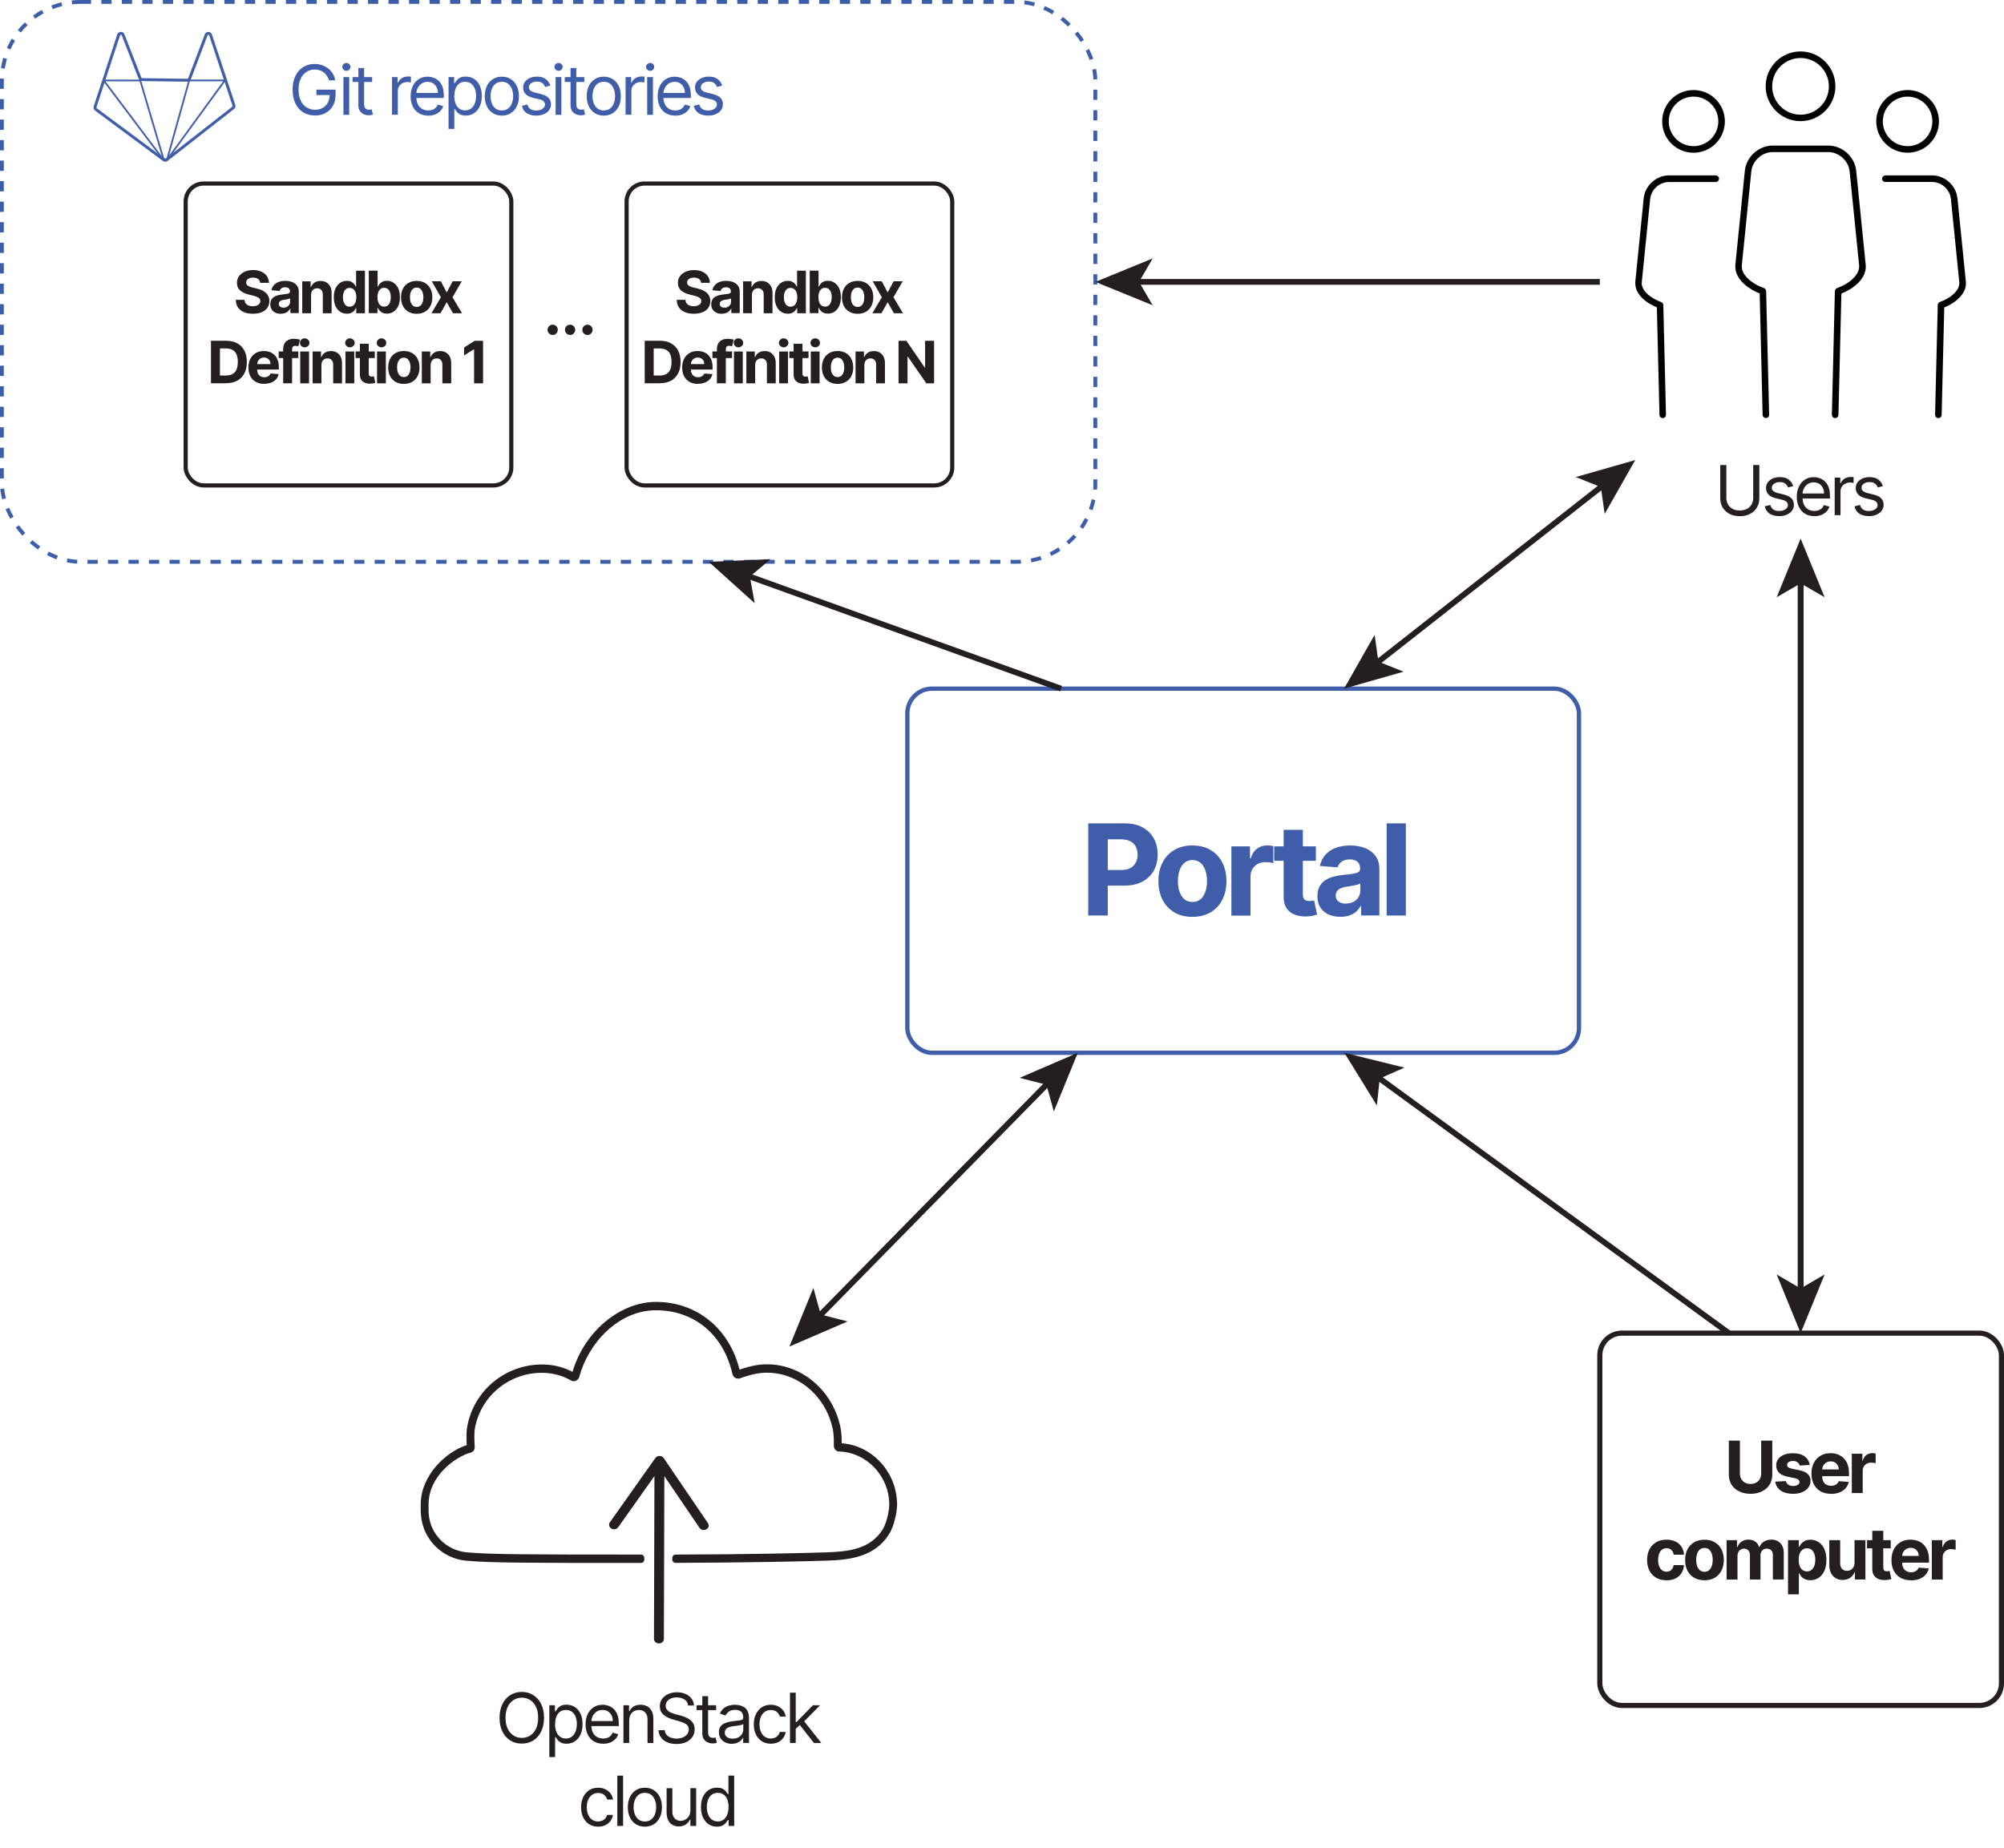 <?xml version="1.0" encoding="UTF-8"?><svg id="a" xmlns="http://www.w3.org/2000/svg" viewBox="0 0 347.77 320.78"><defs><style>.b,.c,.d,.e,.f,.g,.h,.i{fill:none;stroke-miterlimit:10;}.b,.g,.h,.i{stroke:#231f20;}.c{stroke-width:.5px;}.c,.d,.e{stroke:#405daa;}.j{fill:#405daa;}.d{stroke-width:.75px;}.e{stroke-width:.3px;}.f{stroke:#3c5daa;stroke-dasharray:0 0 1.78 1.78;stroke-width:.67px;}.k{fill:#010101;fill-rule:evenodd;}.g{stroke-width:.72px;}.h{stroke-width:.89px;}.i{stroke-width:1.02px;}.l{fill:#231f20;}</style></defs><path class="k" d="m298.32,31.02c0-.31-.25-.57-.57-.57h-8.29c-2.12.08-3.99,1.81-4.21,3.93l-1.46,14.5v.13c-.11,1.8,1.48,3.39,3.64,4.3l.1.04.45,18.67v.07c.05.28.29.5.58.49.31,0,.56-.27.55-.58l-.46-19.05v-.07c-.04-.21-.18-.38-.38-.45-2.02-.73-3.5-2.12-3.36-3.43l1.46-14.5.02-.12c.22-1.53,1.64-2.78,3.2-2.78h8.22c.28-.04.5-.28.5-.57Zm-.13-9.95c0-2.38-1.93-4.3-4.3-4.3s-4.3,1.93-4.3,4.3,1.93,4.3,4.3,4.3,4.3-1.93,4.3-4.3Zm-9.74,0c0-3,2.43-5.44,5.44-5.44s5.44,2.43,5.44,5.44-2.43,5.44-5.44,5.44-5.44-2.43-5.44-5.44Zm51.21,13.17c-.28-2.11-2.19-3.79-4.33-3.79h-8.22c-.28.04-.5.28-.5.57,0,.31.25.57.57.57h8.28c1.55.07,2.93,1.36,3.09,2.91l1.46,14.5v.1c.05,1.28-1.4,2.62-3.36,3.32-.22.08-.37.29-.38.52l-.46,19.05v.07c.03.28.26.51.55.52h.07c.28-.03.51-.26.52-.55l.45-18.67.11-.04c2.21-.93,3.82-2.57,3.64-4.43l-1.46-14.5-.02-.14Zm-4.32-13.17c0-2.38-1.93-4.3-4.3-4.3s-4.3,1.93-4.3,4.3,1.93,4.3,4.3,4.3,4.3-1.93,4.3-4.3Zm-9.74,0c0-3,2.43-5.44,5.44-5.44s5.44,2.43,5.44,5.44-2.43,5.44-5.44,5.44-5.44-2.43-5.44-5.44Zm-3.5,8.42c-.31-2.34-2.44-4.22-4.81-4.22h-9.81c-2.36.08-4.44,2-4.68,4.36l-1.65,16.33v.13c-.13,2,1.66,3.78,4.09,4.79l.13.05.51,21.08v.07c.05.28.29.5.58.49.31,0,.56-.27.55-.58l-.52-21.46v-.07c-.04-.21-.18-.38-.38-.45-2.3-.83-3.99-2.42-3.84-3.94l1.65-16.33.02-.13c.25-1.77,1.88-3.21,3.68-3.21h9.8c1.78.07,3.38,1.56,3.56,3.34l1.65,16.33v.11c.07,1.48-1.59,3.02-3.83,3.83-.22.08-.37.29-.38.52l-.52,21.46v.07c.03.28.26.51.55.52h.07c.28-.03.51-.26.52-.55l.51-21.08.13-.05c2.48-1.03,4.29-2.87,4.09-4.93l-1.65-16.33-.02-.14Zm-9.64-19.42c2.71,0,4.92,2.2,4.92,4.92s-2.2,4.92-4.92,4.92-4.92-2.2-4.92-4.92,2.2-4.92,4.92-4.92Zm0-1.14c-3.34,0-6.05,2.71-6.05,6.05s2.71,6.05,6.05,6.05,6.05-2.71,6.05-6.05-2.71-6.05-6.05-6.05Z"/><g><path class="l" d="m116.67,270.7v-.25c0-.33.25-.6.57-.6,12.85-.03,22.25-.26,26.23-.39,3.74-.12,7.57-.53,9.71-3.98.65-1.05,1.14-3.14,1.14-4.3,0-4.94-3.9-9.08-8.69-9.22-.26,0-.49-.12-.67-.31-.17-.19-.26-.45-.26-.71.02-.53.03-1.87-.19-2.91-1.28-6.04-6.58-10.22-12.33-9.71-1.47.13-3.1.69-3.74.93-.27.1-.57.08-.83-.07-.26-.15-.44-.4-.51-.7-1.55-6.81-6.63-11.04-13.25-11.04s-11.79,5.84-13.3,11.49c-.06.22-.17.43-.34.57-.35.29-.8.33-1.16.11-.58-.35-2.16-1.16-4.31-1.29-6-.36-11.3,3.8-12.34,9.68-.12.69-.09,2.09-.02,3.17.03.45-.25.86-.67.97-2.56.66-7.34,3.99-7.34,9.04v.29c-.01,1.22-.02,2.89,1.18,4.72,1.23,1.87,3.22,3.06,5.47,3.27,4.1.38,10.94.38,29.52.39h.7c.31,0,.57.27.57.6v.25c0,.33-.25.6-.57.6h-.7c-18.62,0-25.48,0-29.64-.39-2.65-.25-5.01-1.66-6.47-3.89-1.45-2.2-1.43-4.3-1.42-5.55v-.28c0-5.21,4.52-9.24,7.99-10.34-.05-.86-.09-2.27.06-3.11,1.16-6.6,7.08-11.26,13.77-10.86,2.03.12,3.6.77,4.52,1.26,2.03-6.95,8.2-12.15,14.5-12.15,7.06,0,12.71,4.6,14.49,11.76.91-.32,2.35-.76,3.72-.88,6.42-.57,12.35,4.09,13.78,10.83.2.95.24,2.06.23,2.83,5.33.38,9.61,5.07,9.61,10.65,0,1.39-.55,3.77-1.37,5.09-2.5,4.03-6.89,4.5-10.81,4.63-3.99.13-13.4.35-26.27.39-.31,0-.57-.27-.57-.6Z"/><path class="l" d="m122.99,264.81c0,.26-.15.51-.41.66-.4.23-.93.12-1.18-.25l-6.11-8.99-.08,28.26c0,.44-.39.79-.87.79h0c-.47,0-.85-.36-.85-.79l.08-28.27-6.29,8.88c-.26.37-.79.47-1.19.23-.4-.24-.51-.73-.25-1.09l7.89-11.15c.16-.23.44-.36.73-.36s.56.14.72.37l7.67,11.28c.09.13.13.28.13.43Z"/></g><g><path class="c" d="m20.59,6.06l-4.09,12.48c-.05.17,0,.35.14.45l11.79,8.75c.15.11.35.11.49,0l11.53-9.01c.13-.11.19-.28.14-.45l-4.05-12.21c-.12-.36-.63-.37-.76-.02l-2.89,7.62c-.06.16-.21.26-.38.26l-7.85-.11c-.16,0-.31-.1-.37-.26l-2.93-7.52c-.14-.35-.64-.34-.76.02Z"/><path class="e" d="m39.01,13.97l-9.88,13.58c-.23.3-.68.3-.91,0l-9.98-13.27c-.1-.13,0-.31.15-.31h5.95l3.97,13.42c.12.38.65.38.77,0l3.75-13.43h5.92c.06,0,.31-.05.27,0Z"/></g><rect class="d" x="157.46" y="119.54" width="116.55" height="63.21" rx="4.29" ry="4.29"/><g><path class="j" d="m188.85,158.92v-16h6.31c1.21,0,2.25.23,3.1.69.85.46,1.51,1.1,1.96,1.91.45.82.68,1.75.68,2.82s-.23,2-.69,2.81c-.46.81-1.12,1.44-1.99,1.9s-1.92.68-3.14.68h-4.02v-2.71h3.48c.65,0,1.19-.11,1.61-.34.42-.23.74-.54.95-.95.21-.4.32-.87.32-1.39s-.11-1-.32-1.39-.53-.71-.96-.93c-.43-.22-.97-.33-1.62-.33h-2.28v13.23h-3.38Z"/><path class="j" d="m206.93,159.15c-1.21,0-2.26-.26-3.14-.78-.88-.52-1.56-1.24-2.04-2.17-.48-.93-.72-2.01-.72-3.24s.24-2.32.72-3.25c.48-.93,1.16-1.65,2.04-2.17.88-.52,1.93-.78,3.14-.78s2.26.26,3.14.78c.88.52,1.56,1.24,2.04,2.17.48.93.72,2.01.72,3.25s-.24,2.31-.72,3.24c-.48.93-1.16,1.65-2.04,2.17-.88.52-1.93.78-3.14.78Zm.02-2.58c.55,0,1.01-.16,1.38-.47.37-.31.65-.75.84-1.29.19-.55.29-1.17.29-1.87s-.1-1.32-.29-1.87c-.19-.55-.47-.98-.84-1.3-.37-.32-.83-.48-1.38-.48s-1.02.16-1.4.48c-.38.32-.66.75-.85,1.3-.19.55-.29,1.17-.29,1.87s.09,1.32.29,1.87c.19.55.47.98.85,1.29.38.32.84.47,1.4.47Z"/><path class="j" d="m213.69,158.92v-12h3.23v2.09h.12c.22-.74.59-1.31,1.1-1.69s1.11-.57,1.78-.57c.17,0,.35.01.54.03.19.02.36.05.51.09v2.95c-.16-.05-.37-.09-.65-.12-.28-.04-.53-.05-.76-.05-.49,0-.93.11-1.31.32s-.68.5-.91.88-.33.81-.33,1.3v6.79h-3.33Z"/><path class="j" d="m228.35,146.92v2.5h-7.23v-2.5h7.23Zm-5.59-2.88h3.33v11.19c0,.31.05.55.14.71.09.17.23.29.39.36.17.07.37.1.59.1.16,0,.31-.01.47-.04.16-.03.28-.05.36-.07l.52,2.48c-.17.05-.4.11-.7.18s-.67.11-1.1.13c-.8.03-1.5-.08-2.11-.32-.6-.24-1.07-.62-1.4-1.14s-.5-1.17-.49-1.95v-11.62Z"/><path class="j" d="m232.61,159.14c-.77,0-1.45-.13-2.05-.4-.6-.27-1.07-.67-1.42-1.2-.35-.53-.52-1.19-.52-1.98,0-.67.12-1.23.37-1.68s.58-.82,1-1.09c.42-.28.9-.48,1.44-.62s1.11-.24,1.7-.3c.7-.07,1.26-.14,1.69-.21s.74-.16.93-.29c.19-.13.29-.32.29-.58v-.05c0-.49-.16-.88-.46-1.15-.31-.27-.75-.41-1.32-.41-.6,0-1.08.13-1.43.39-.35.26-.59.59-.7.99l-3.08-.25c.16-.73.46-1.36.92-1.89.46-.53,1.05-.95,1.78-1.23s1.57-.43,2.53-.43c.67,0,1.31.08,1.92.23s1.16.4,1.63.73.85.75,1.13,1.26c.28.51.41,1.13.41,1.84v8.09h-3.16v-1.66h-.09c-.19.38-.45.71-.77.99-.32.28-.71.51-1.16.66-.45.16-.98.24-1.57.24Zm.95-2.3c.49,0,.92-.1,1.3-.29s.67-.46.88-.79c.21-.33.32-.71.32-1.13v-1.27c-.1.07-.25.13-.43.18s-.38.1-.61.15c-.22.04-.45.08-.67.12-.22.03-.43.06-.61.09-.39.06-.73.15-1.02.27s-.52.29-.68.5-.24.47-.24.79c0,.45.17.8.5,1.04.33.24.75.36,1.26.36Z"/><path class="j" d="m243.97,142.92v16h-3.33v-16h3.33Z"/></g><g><path class="l" d="m94.41,298.18c0,.92-.17,1.72-.5,2.39-.33.67-.79,1.19-1.37,1.55-.58.36-1.24.54-1.99.54s-1.41-.18-1.99-.54c-.58-.36-1.04-.88-1.37-1.55-.33-.67-.5-1.47-.5-2.39s.17-1.72.5-2.39c.33-.67.79-1.19,1.37-1.55.58-.36,1.24-.55,1.99-.55s1.41.18,1.99.55c.58.36,1.04.88,1.37,1.55s.5,1.47.5,2.39Zm-1.02,0c0-.76-.12-1.39-.38-1.91-.25-.52-.59-.91-1.02-1.18-.43-.27-.91-.4-1.43-.4s-1.01.13-1.43.4c-.43.27-.77.66-1.02,1.18-.25.52-.38,1.16-.38,1.91s.13,1.39.38,1.91c.25.52.59.91,1.02,1.18.43.27.91.4,1.43.4s1.01-.13,1.43-.4c.43-.27.77-.66,1.02-1.18.25-.52.38-1.16.38-1.91Z"/><path class="l" d="m95.33,305v-9h.97v1.04h.12c.07-.11.18-.26.31-.44s.32-.34.57-.48c.25-.14.59-.21,1.01-.21.55,0,1.04.14,1.46.41.42.28.75.67.98,1.17.24.51.35,1.1.35,1.79s-.12,1.29-.35,1.8c-.24.51-.56.9-.98,1.18-.42.28-.9.42-1.44.42-.42,0-.76-.07-1.01-.21s-.45-.3-.58-.48c-.14-.18-.24-.33-.32-.45h-.09v3.46h-1Zm.99-5.73c0,.49.07.93.22,1.31.15.38.36.67.64.88.28.21.62.32,1.02.32s.77-.11,1.05-.33c.28-.22.5-.52.64-.9.14-.38.22-.8.22-1.27s-.07-.88-.21-1.25c-.14-.37-.35-.66-.63-.88-.28-.22-.64-.33-1.06-.33s-.75.1-1.03.31-.49.49-.63.86c-.14.37-.21.8-.21,1.29Z"/><path class="l" d="m104.67,302.68c-.63,0-1.17-.14-1.63-.42-.46-.28-.81-.67-1.05-1.18-.25-.5-.37-1.09-.37-1.76s.12-1.26.37-1.77c.25-.51.59-.91,1.03-1.2.44-.29.96-.43,1.55-.43.34,0,.68.06,1.01.17.33.11.63.3.91.55.27.25.49.59.65,1.01.16.42.24.93.24,1.54v.43h-5.05v-.87h4.02c0-.37-.07-.7-.22-.99-.15-.29-.35-.52-.62-.69-.27-.17-.58-.25-.95-.25-.4,0-.75.1-1.04.3-.29.2-.51.45-.67.77s-.23.65-.23,1.01v.58c0,.49.09.91.26,1.25.17.34.41.6.72.78.31.18.66.27,1.07.27.26,0,.5-.04.72-.11s.4-.19.56-.34c.16-.15.28-.34.36-.57l.97.27c-.1.33-.27.62-.52.87-.24.25-.54.44-.89.58s-.75.21-1.2.21Z"/><path class="l" d="m109.19,298.61v3.94h-1v-6.55h.97v1.02h.09c.15-.33.39-.6.7-.8s.72-.3,1.21-.3c.44,0,.83.09,1.16.27.33.18.59.45.78.82s.28.83.28,1.38v4.16h-1.01v-4.09c0-.51-.13-.92-.4-1.2-.27-.29-.63-.43-1.1-.43-.32,0-.61.07-.86.21-.25.14-.45.34-.59.61-.14.27-.22.59-.22.97Z"/><path class="l" d="m119.4,296c-.05-.43-.26-.77-.62-1-.36-.24-.81-.36-1.34-.36-.39,0-.72.06-1.01.19s-.51.3-.67.52c-.16.22-.24.47-.24.75,0,.23.06.43.17.6s.26.3.43.41.36.2.55.27.37.13.53.17l.89.24c.23.06.48.14.76.25.28.1.55.25.81.43.26.18.47.41.64.69.17.28.25.63.25,1.04,0,.47-.12.9-.37,1.28-.25.38-.6.68-1.07.91-.47.22-1.04.34-1.71.34-.62,0-1.17-.1-1.62-.3-.46-.2-.81-.48-1.07-.84-.26-.36-.41-.78-.44-1.26h1.09c.03.33.14.6.33.82.19.21.44.37.74.48.3.1.62.16.97.16.4,0,.77-.07,1.09-.2.32-.13.58-.32.76-.55.19-.24.28-.51.28-.83,0-.29-.08-.53-.24-.71s-.38-.33-.64-.44c-.26-.11-.55-.21-.86-.3l-1.07-.31c-.68-.2-1.22-.48-1.62-.84-.4-.36-.6-.84-.6-1.43,0-.49.13-.92.4-1.28.27-.37.62-.65,1.07-.85s.95-.3,1.51-.3,1.06.1,1.5.3.79.47,1.04.82.39.74.41,1.18h-1.02Z"/><path class="l" d="m124.27,296v.85h-3.39v-.85h3.39Zm-2.4-1.57h1.01v6.24c0,.28.04.5.13.64s.19.23.32.28c.13.05.27.07.42.07.11,0,.2,0,.27-.02.07-.01.13-.02.17-.03l.21.9c-.07.03-.16.05-.29.08-.12.03-.28.04-.46.04-.28,0-.56-.06-.83-.18-.27-.12-.5-.31-.67-.56s-.27-.57-.27-.95v-6.51Z"/><path class="l" d="m127,302.7c-.42,0-.79-.08-1.13-.24-.34-.16-.61-.39-.81-.69-.2-.3-.3-.66-.3-1.09,0-.38.07-.68.22-.91s.35-.42.59-.55c.25-.13.52-.23.82-.3.3-.07.6-.12.91-.16.4-.05.72-.09.97-.12.25-.03.43-.07.54-.14.12-.07.17-.18.17-.34v-.03c0-.42-.11-.75-.34-.98-.23-.23-.58-.35-1.04-.35s-.86.1-1.13.32c-.27.21-.46.43-.58.67l-.96-.34c.17-.4.4-.71.68-.93.29-.22.6-.38.94-.47.34-.09.67-.13,1-.13.21,0,.45.03.73.08.27.05.54.15.8.3.26.15.47.38.64.69.17.31.26.72.26,1.24v4.31h-1.01v-.89h-.05c-.07.14-.18.29-.34.46s-.37.3-.64.41c-.26.11-.59.17-.97.17Zm.15-.9c.4,0,.73-.08,1.01-.23s.48-.36.62-.61.21-.51.21-.78v-.92c-.04.05-.14.1-.28.14s-.31.08-.49.11c-.19.03-.37.06-.54.08s-.32.04-.42.05c-.26.03-.5.09-.73.16-.23.08-.41.19-.54.34s-.21.35-.21.61c0,.35.13.61.39.79.26.18.59.27.99.27Z"/><path class="l" d="m133.77,302.68c-.61,0-1.14-.15-1.58-.43-.44-.29-.78-.69-1.02-1.2-.24-.51-.36-1.09-.36-1.74s.12-1.25.37-1.76c.25-.51.59-.91,1.03-1.2.44-.29.96-.43,1.55-.43.46,0,.88.08,1.24.26s.67.41.91.72c.24.31.38.67.44,1.07h-1.01c-.08-.3-.25-.56-.51-.79s-.62-.35-1.06-.35c-.39,0-.73.1-1.03.3s-.52.49-.69.86c-.16.37-.25.8-.25,1.29s.08.95.24,1.32c.16.38.39.67.68.87s.64.31,1.04.31c.26,0,.5-.05.71-.14s.39-.22.54-.39c.15-.17.25-.38.32-.61h1.01c-.06.39-.2.73-.42,1.04-.22.31-.52.55-.88.73-.37.18-.79.27-1.27.27Z"/><path class="l" d="m137.09,302.55v-8.73h1v8.73h-1Zm.94-2.39l-.02-1.24h.21l2.86-2.92h1.24l-3.05,3.09h-.09l-1.16,1.07Zm3.22,2.39l-2.56-3.24.72-.7,3.12,3.94h-1.28Z"/><path class="l" d="m103.8,317.08c-.61,0-1.14-.15-1.58-.43-.44-.29-.78-.69-1.02-1.2-.24-.51-.36-1.09-.36-1.74s.12-1.25.37-1.76c.25-.51.59-.91,1.03-1.2.44-.29.96-.43,1.55-.43.46,0,.88.08,1.24.26s.67.41.91.72c.24.31.38.67.44,1.07h-1.01c-.08-.3-.25-.56-.51-.79s-.62-.35-1.06-.35c-.39,0-.73.1-1.03.3s-.52.49-.69.86c-.16.37-.25.8-.25,1.29s.08.95.24,1.32c.16.38.39.67.68.87s.64.31,1.04.31c.26,0,.5-.05.71-.14s.39-.22.54-.39c.15-.17.25-.38.32-.61h1.01c-.06.39-.2.73-.42,1.04-.22.31-.52.55-.88.73-.37.18-.79.27-1.27.27Z"/><path class="l" d="m108.13,308.22v8.73h-1v-8.73h1Z"/><path class="l" d="m111.91,317.08c-.59,0-1.11-.14-1.55-.42s-.79-.67-1.04-1.18c-.25-.51-.37-1.1-.37-1.77s.12-1.28.37-1.79c.25-.51.6-.9,1.04-1.18s.96-.42,1.55-.42,1.11.14,1.55.42.79.68,1.04,1.18c.25.51.37,1.1.37,1.79s-.12,1.27-.37,1.77c-.25.51-.6.9-1.04,1.18s-.96.42-1.55.42Zm0-.9c.45,0,.82-.12,1.11-.35s.5-.53.64-.91c.14-.38.21-.78.21-1.22s-.07-.85-.21-1.22c-.14-.38-.35-.68-.64-.92-.29-.23-.66-.35-1.11-.35s-.82.12-1.11.35c-.29.23-.5.54-.64.92-.14.38-.21.79-.21,1.22s.07.84.21,1.22c.14.38.35.68.64.91s.66.35,1.11.35Z"/><path class="l" d="m119.81,314.27v-3.87h1v6.55h-1v-1.11h-.07c-.15.33-.39.62-.72.85-.32.23-.73.35-1.23.35-.41,0-.77-.09-1.09-.27s-.57-.45-.75-.82c-.18-.36-.27-.83-.27-1.38v-4.16h1v4.09c0,.48.13.86.4,1.14s.61.43,1.03.43c.25,0,.5-.06.76-.19s.48-.32.66-.59c.18-.26.27-.6.27-1.01Z"/><path class="l" d="m124.41,317.08c-.54,0-1.03-.14-1.44-.42-.42-.28-.74-.67-.98-1.18-.24-.51-.35-1.11-.35-1.8s.12-1.28.35-1.79c.24-.5.56-.9.98-1.17.42-.28.91-.41,1.46-.41.43,0,.76.07,1.01.21.25.14.44.3.57.48s.24.32.31.44h.09v-3.22h1v8.73h-.97v-1.01h-.12c-.07.12-.18.27-.32.45-.14.18-.33.34-.58.48s-.59.21-1.01.21Zm.14-.9c.4,0,.74-.11,1.02-.32.28-.21.49-.5.64-.88.14-.38.22-.81.22-1.31s-.07-.92-.21-1.29c-.14-.37-.35-.65-.63-.86s-.62-.31-1.03-.31-.78.11-1.06.33c-.28.22-.49.51-.63.88-.14.37-.21.79-.21,1.25s.07.89.22,1.27c.14.38.36.68.64.9.28.22.63.33,1.05.33Z"/></g><g><path class="l" d="m304.25,80.72h1.06v5.78c0,.6-.14,1.13-.42,1.6-.28.47-.67.83-1.18,1.1-.51.27-1.1.4-1.79.4s-1.28-.13-1.79-.4-.9-.64-1.18-1.1c-.28-.47-.42-1-.42-1.6v-5.78h1.06v5.69c0,.43.09.8.28,1.14s.46.59.8.78c.35.19.76.28,1.25.28s.9-.09,1.25-.28c.35-.19.62-.45.8-.78.19-.33.28-.71.28-1.14v-5.69Z"/><path class="l" d="m311.2,84.37l-.9.25c-.06-.15-.14-.3-.25-.44s-.26-.26-.45-.36-.43-.14-.72-.14c-.4,0-.73.09-1,.28-.27.18-.4.42-.4.7,0,.25.09.45.27.59.18.14.47.27.85.36l.97.24c.58.14,1.02.36,1.31.65.29.29.43.67.43,1.12,0,.38-.11.71-.32,1.01-.21.3-.51.53-.9.7-.38.17-.83.26-1.34.26-.67,0-1.22-.15-1.66-.43-.44-.29-.71-.71-.83-1.27l.95-.24c.09.35.26.62.52.79.25.18.59.26,1,.26.47,0,.84-.1,1.12-.3.28-.2.42-.44.42-.72,0-.23-.08-.42-.24-.57-.16-.16-.4-.27-.73-.35l-1.09-.26c-.6-.14-1.04-.36-1.32-.66-.28-.3-.42-.68-.42-1.13,0-.37.1-.7.31-.98s.49-.51.86-.67.77-.24,1.23-.24c.65,0,1.16.14,1.53.43.37.28.63.66.79,1.12Z"/><path class="l" d="m314.86,89.59c-.63,0-1.17-.14-1.63-.42-.46-.28-.81-.67-1.05-1.18-.25-.5-.37-1.09-.37-1.76s.12-1.26.37-1.77c.25-.51.59-.91,1.03-1.2.44-.29.96-.43,1.55-.43.34,0,.68.06,1.01.17.33.11.63.3.91.55.27.25.49.59.65,1.01.16.42.24.93.24,1.54v.43h-5.05v-.87h4.02c0-.37-.07-.7-.22-.99-.15-.29-.35-.52-.62-.69-.27-.17-.58-.25-.95-.25-.4,0-.75.1-1.04.3-.29.2-.51.45-.67.77s-.23.65-.23,1.01v.58c0,.49.09.91.26,1.25.17.34.41.6.72.78.31.18.66.27,1.07.27.26,0,.5-.04.72-.11s.4-.19.56-.34c.16-.15.28-.34.36-.57l.97.27c-.1.33-.27.62-.52.87-.24.25-.54.44-.89.58s-.75.21-1.2.21Z"/><path class="l" d="m318.39,89.45v-6.55h.97v.99h.07c.12-.32.33-.59.65-.79.31-.2.66-.3,1.06-.3.07,0,.17,0,.28,0,.11,0,.2,0,.25.01v1.02s-.11-.02-.23-.04-.25-.03-.38-.03c-.32,0-.6.07-.85.2-.25.13-.44.31-.59.54s-.22.5-.22.79v4.14h-1Z"/><path class="l" d="m326.77,84.37l-.9.25c-.06-.15-.14-.3-.25-.44s-.26-.26-.45-.36-.43-.14-.72-.14c-.4,0-.73.09-1,.28-.27.18-.4.42-.4.7,0,.25.09.45.27.59.18.14.47.27.85.36l.97.24c.58.14,1.02.36,1.31.65.29.29.43.67.43,1.12,0,.38-.11.71-.32,1.01-.21.3-.51.53-.9.7-.38.17-.83.26-1.34.26-.67,0-1.22-.15-1.66-.43-.44-.29-.71-.71-.83-1.27l.95-.24c.09.35.26.62.52.79.25.18.59.26,1,.26.47,0,.84-.1,1.12-.3.28-.2.42-.44.42-.72,0-.23-.08-.42-.24-.57-.16-.16-.4-.27-.73-.35l-1.09-.26c-.6-.14-1.04-.36-1.32-.66-.28-.3-.42-.68-.42-1.13,0-.37.1-.7.31-.98s.49-.51.86-.67.77-.24,1.23-.24c.65,0,1.16.14,1.53.43.37.28.63.66.79,1.12Z"/></g><rect class="f" x=".33" y=".33" width="189.75" height="97.19" rx="13.69" ry="13.69"/><rect class="h" x="277.63" y="231.41" width="69.7" height="64.63" rx="3.84" ry="3.84"/><g><path class="l" d="m305.64,250.07h1.92v5.91c0,.66-.16,1.24-.47,1.74-.32.5-.76.88-1.32,1.16-.57.28-1.22.42-1.98.42s-1.42-.14-1.98-.42c-.57-.28-1.01-.66-1.32-1.16-.31-.5-.47-1.08-.47-1.74v-5.91h1.92v5.74c0,.35.08.65.23.92.15.27.37.48.65.63.28.15.6.23.97.23s.7-.08.97-.23c.28-.15.49-.37.64-.63.15-.27.23-.58.23-.92v-5.74Z"/><path class="l" d="m314.04,254.29l-1.73.11c-.03-.15-.09-.28-.19-.4s-.23-.22-.38-.29c-.16-.07-.35-.11-.57-.11-.29,0-.54.06-.74.18-.2.12-.3.29-.3.49,0,.16.06.3.2.41.13.11.35.2.67.27l1.23.25c.66.14,1.16.36,1.48.66.33.3.49.7.49,1.19,0,.45-.13.84-.39,1.18-.26.34-.62.6-1.07.79-.46.19-.98.28-1.57.28-.9,0-1.62-.19-2.16-.57-.53-.38-.85-.89-.94-1.54l1.86-.1c.06.28.19.48.41.63.22.14.49.22.83.22s.6-.06.8-.19.31-.29.31-.5c0-.17-.08-.31-.22-.42-.14-.11-.36-.2-.66-.26l-1.18-.24c-.67-.13-1.16-.36-1.49-.69-.32-.33-.49-.75-.49-1.26,0-.44.12-.82.36-1.13.24-.32.57-.56,1.01-.73s.94-.26,1.53-.26c.86,0,1.54.18,2.04.55s.79.86.87,1.49Z"/><path class="l" d="m317.75,259.3c-.7,0-1.3-.14-1.81-.43-.5-.29-.89-.69-1.17-1.22s-.41-1.15-.41-1.87.14-1.32.41-1.85.66-.94,1.15-1.24,1.08-.44,1.75-.44c.45,0,.87.07,1.26.22.39.14.73.36,1.02.65.29.29.52.65.68,1.08s.24.94.24,1.52v.52h-5.76v-1.17h3.98c0-.27-.06-.51-.18-.72-.12-.21-.28-.38-.49-.5s-.45-.18-.73-.18-.54.07-.76.2-.39.31-.52.53-.19.47-.19.74v1.12c0,.34.06.63.19.88s.3.44.54.57c.23.13.5.2.82.2.21,0,.4-.03.58-.09s.32-.15.45-.27.22-.26.28-.44l1.75.12c-.09.42-.27.79-.54,1.1-.27.31-.63.56-1.06.73-.43.17-.93.26-1.49.26Z"/><path class="l" d="m321.36,259.16v-6.82h1.83v1.19h.07c.12-.42.33-.74.63-.96s.63-.33,1.01-.33c.09,0,.2,0,.31.02s.21.03.29.05v1.68c-.09-.03-.21-.05-.37-.07s-.3-.03-.43-.03c-.28,0-.53.06-.74.18s-.39.29-.52.5-.19.46-.19.74v3.86h-1.89Z"/><path class="l" d="m289.19,274.31c-.7,0-1.3-.15-1.8-.45-.5-.3-.89-.71-1.16-1.24-.27-.53-.4-1.14-.4-1.83s.14-1.31.41-1.84c.27-.53.66-.94,1.16-1.24.5-.3,1.1-.45,1.79-.45.6,0,1.12.11,1.56.32.45.22.8.52,1.06.91.26.39.4.85.43,1.38h-1.79c-.05-.34-.18-.62-.4-.82s-.5-.31-.84-.31c-.29,0-.55.08-.77.24-.22.16-.39.39-.51.69-.12.3-.18.67-.18,1.1s.06.8.18,1.11c.12.3.29.54.51.7s.48.24.77.24c.22,0,.41-.04.58-.13s.32-.22.43-.39c.11-.17.19-.38.22-.62h1.79c-.03.52-.17.98-.42,1.38-.25.4-.6.7-1.05.93-.44.22-.97.33-1.58.33Z"/><path class="l" d="m295.79,274.31c-.69,0-1.29-.15-1.79-.44s-.89-.71-1.16-1.24c-.27-.53-.41-1.14-.41-1.84s.14-1.32.41-1.85c.27-.53.66-.94,1.16-1.23.5-.29,1.1-.44,1.79-.44s1.29.15,1.79.44c.5.29.89.71,1.16,1.23.27.53.41,1.15.41,1.85s-.14,1.31-.41,1.84c-.27.53-.66.94-1.16,1.24s-1.1.44-1.79.44Zm0-1.47c.31,0,.58-.09.79-.27.21-.18.37-.42.48-.74.11-.31.16-.66.16-1.06s-.05-.75-.16-1.06c-.11-.31-.27-.56-.48-.74-.21-.18-.47-.27-.79-.27s-.58.09-.8.27-.38.43-.48.74-.16.67-.16,1.06.05.75.16,1.06c.11.31.27.56.48.74.21.18.48.27.8.27Z"/><path class="l" d="m299.63,274.17v-6.82h1.8v1.2h.08c.14-.4.38-.72.71-.95.33-.23.73-.35,1.19-.35s.87.12,1.2.35c.33.23.55.55.66.94h.07c.14-.39.39-.7.76-.94.37-.24.8-.35,1.3-.35.64,0,1.15.2,1.55.61.4.4.6.98.6,1.72v4.59h-1.89v-4.22c0-.38-.1-.66-.3-.85-.2-.19-.45-.28-.76-.28-.34,0-.61.11-.8.33s-.29.5-.29.86v4.17h-1.83v-4.26c0-.33-.1-.6-.29-.8-.19-.2-.44-.3-.75-.3-.21,0-.4.05-.57.16-.17.11-.3.25-.4.44-.1.19-.15.41-.15.66v4.1h-1.89Z"/><path class="l" d="m310.29,276.73v-9.38h1.87v1.15h.08c.08-.18.2-.37.36-.56.16-.19.37-.35.62-.48.26-.13.58-.19.96-.19.5,0,.96.13,1.38.39.42.26.76.65,1.01,1.17.25.52.38,1.17.38,1.95s-.12,1.4-.37,1.93c-.24.52-.58.92-1,1.19-.42.27-.89.4-1.41.4-.37,0-.68-.06-.94-.18-.26-.12-.47-.27-.63-.46-.16-.18-.29-.37-.37-.56h-.06v3.65h-1.89Zm1.85-5.97c0,.41.06.76.17,1.06.11.3.28.54.49.7.21.17.47.25.78.25s.57-.08.78-.26c.21-.17.38-.41.49-.71s.17-.65.17-1.05-.05-.74-.17-1.04c-.11-.3-.27-.53-.48-.7-.21-.17-.48-.25-.79-.25s-.57.08-.78.24c-.21.16-.37.39-.49.69s-.17.65-.17,1.06Z"/><path class="l" d="m321.83,271.27v-3.92h1.89v6.82h-1.82v-1.24h-.07c-.15.4-.41.72-.77.96-.36.24-.79.36-1.3.36-.46,0-.86-.1-1.2-.31-.35-.21-.62-.5-.81-.88-.19-.38-.29-.84-.3-1.37v-4.34h1.89v4.01c0,.4.11.72.32.96.21.23.5.35.86.35.23,0,.44-.05.64-.16s.36-.26.48-.47c.12-.21.18-.46.18-.77Z"/><path class="l" d="m328.11,267.35v1.42h-4.11v-1.42h4.11Zm-3.18-1.63h1.89v6.36c0,.17.03.31.08.41.05.1.13.16.22.2.1.04.21.06.33.06.09,0,.18,0,.27-.02.09-.02.16-.03.2-.04l.3,1.41c-.09.03-.23.06-.4.1-.17.04-.38.06-.63.07-.46.02-.85-.04-1.2-.18-.34-.14-.61-.36-.8-.65s-.28-.66-.28-1.11v-6.61Z"/><path class="l" d="m331.63,274.31c-.7,0-1.3-.14-1.81-.43-.5-.29-.89-.69-1.17-1.22s-.41-1.15-.41-1.87.14-1.32.41-1.85.66-.94,1.15-1.24,1.08-.44,1.75-.44c.45,0,.87.07,1.26.22.39.14.73.36,1.02.65.29.29.52.65.68,1.08s.24.94.24,1.52v.52h-5.76v-1.17h3.98c0-.27-.06-.51-.18-.72-.12-.21-.28-.38-.49-.5s-.45-.18-.73-.18-.54.07-.76.2-.39.31-.52.53-.19.47-.19.74v1.12c0,.34.06.63.19.88s.3.44.54.57c.23.13.5.2.82.2.21,0,.4-.03.58-.09s.32-.15.45-.27.22-.26.28-.44l1.75.12c-.09.42-.27.79-.54,1.1-.27.31-.63.56-1.06.73-.43.17-.93.26-1.49.26Z"/><path class="l" d="m335.24,274.17v-6.82h1.83v1.19h.07c.12-.42.33-.74.63-.96s.63-.33,1.01-.33c.09,0,.2,0,.31.02s.21.03.29.05v1.68c-.09-.03-.21-.05-.37-.07s-.3-.03-.43-.03c-.28,0-.53.06-.74.18s-.39.29-.52.5-.19.46-.19.74v3.86h-1.89Z"/></g><g><path class="j" d="m57.1,13.93c-.09-.29-.22-.54-.37-.77-.15-.23-.33-.42-.54-.59-.21-.16-.45-.29-.71-.37-.26-.08-.55-.13-.87-.13-.52,0-.99.13-1.41.4-.42.27-.76.66-1.01,1.18-.25.52-.38,1.16-.38,1.91s.13,1.39.38,1.91.59.91,1.03,1.18c.43.27.92.4,1.46.4.5,0,.94-.11,1.32-.32.38-.21.68-.52.89-.91s.32-.86.32-1.39l.32.07h-2.62v-.94h3.32v.94c0,.72-.15,1.34-.46,1.88-.31.53-.73.94-1.26,1.23s-1.15.44-1.84.44c-.77,0-1.45-.18-2.04-.54-.58-.36-1.04-.88-1.36-1.55-.33-.67-.49-1.47-.49-2.39,0-.69.09-1.31.28-1.86.19-.55.45-1.02.79-1.41s.74-.69,1.21-.89c.47-.21.98-.31,1.54-.31.46,0,.89.07,1.29.21s.76.33,1.07.58c.31.25.58.55.79.9.21.35.36.73.43,1.16h-1.09Z"/><path class="j" d="m60.11,12.29c-.2,0-.36-.07-.5-.2-.14-.13-.21-.29-.21-.48s.07-.35.21-.48.31-.2.5-.2.36.07.5.2.21.29.21.48-.07.35-.21.48c-.14.13-.31.2-.5.2Zm-.51,7.64v-6.55h1v6.55h-1Z"/><path class="j" d="m64.58,13.38v.85h-3.39v-.85h3.39Zm-2.4-1.57h1.01v6.24c0,.28.04.5.13.64s.19.23.32.28c.13.05.27.07.42.07.11,0,.2,0,.27-.02.07-.01.13-.02.17-.03l.21.9c-.07.03-.16.05-.29.08-.12.03-.28.04-.46.04-.28,0-.56-.06-.83-.18-.27-.12-.5-.31-.67-.56s-.27-.57-.27-.95v-6.51Z"/><path class="j" d="m68.03,19.93v-6.55h.97v.99h.07c.12-.32.33-.59.65-.79.31-.2.66-.3,1.06-.3.07,0,.17,0,.28,0,.11,0,.2,0,.25.01v1.02s-.11-.02-.23-.04-.25-.03-.38-.03c-.32,0-.6.07-.85.2-.25.13-.44.31-.59.54s-.22.5-.22.79v4.14h-1Z"/><path class="j" d="m74.31,20.07c-.63,0-1.17-.14-1.63-.42-.46-.28-.81-.67-1.05-1.18-.25-.5-.37-1.09-.37-1.76s.12-1.26.37-1.77c.25-.51.59-.91,1.03-1.2.44-.29.96-.43,1.55-.43.34,0,.68.06,1.01.17.33.11.63.3.91.55.27.25.49.59.65,1.01.16.42.24.93.24,1.54v.43h-5.05v-.87h4.02c0-.37-.07-.7-.22-.99-.15-.29-.35-.52-.62-.69-.27-.17-.58-.25-.95-.25-.4,0-.75.1-1.04.3-.29.2-.51.45-.67.77s-.23.65-.23,1.01v.58c0,.49.09.91.26,1.25.17.34.41.6.72.78.31.18.66.27,1.07.27.26,0,.5-.04.72-.11s.4-.19.56-.34c.16-.15.28-.34.36-.57l.97.27c-.1.33-.27.62-.52.87-.24.25-.54.44-.89.58s-.75.21-1.2.21Z"/><path class="j" d="m77.84,22.38v-9h.97v1.04h.12c.07-.11.18-.26.31-.44s.32-.34.57-.48c.25-.14.59-.21,1.01-.21.55,0,1.04.14,1.46.41.42.28.75.67.98,1.17.24.51.35,1.1.35,1.79s-.12,1.29-.35,1.8c-.24.51-.56.9-.98,1.18-.42.28-.9.42-1.44.42-.42,0-.76-.07-1.01-.21s-.45-.3-.58-.48c-.14-.18-.24-.33-.32-.45h-.09v3.46h-1Zm.99-5.73c0,.49.07.93.22,1.31.15.38.36.67.64.88.28.21.62.32,1.02.32s.77-.11,1.05-.33c.28-.22.5-.52.64-.9.14-.38.22-.8.22-1.27s-.07-.88-.21-1.25c-.14-.37-.35-.66-.63-.88-.28-.22-.64-.33-1.06-.33s-.75.1-1.03.31-.49.49-.63.86c-.14.37-.21.8-.21,1.29Z"/><path class="j" d="m87.09,20.07c-.59,0-1.11-.14-1.55-.42s-.79-.67-1.04-1.18c-.25-.51-.37-1.1-.37-1.77s.12-1.28.37-1.79c.25-.51.6-.9,1.04-1.18s.96-.42,1.55-.42,1.11.14,1.55.42.79.68,1.04,1.18c.25.51.37,1.1.37,1.79s-.12,1.27-.37,1.77c-.25.51-.6.9-1.04,1.18s-.96.42-1.55.42Zm0-.9c.45,0,.82-.12,1.11-.35s.5-.53.64-.91c.14-.38.21-.78.21-1.22s-.07-.85-.21-1.22c-.14-.38-.35-.68-.64-.92-.29-.23-.66-.35-1.11-.35s-.82.12-1.11.35c-.29.23-.5.54-.64.92-.14.38-.21.79-.21,1.22s.07.84.21,1.22c.14.38.35.68.64.91s.66.35,1.11.35Z"/><path class="j" d="m95.51,14.85l-.9.25c-.06-.15-.14-.3-.25-.44s-.26-.26-.45-.36-.43-.14-.72-.14c-.4,0-.73.09-1,.28-.27.18-.4.42-.4.7,0,.25.09.45.27.59.18.14.47.27.85.36l.97.24c.58.14,1.02.36,1.31.65.29.29.43.67.43,1.12,0,.38-.11.71-.32,1.01-.21.3-.51.53-.9.7-.38.17-.83.26-1.34.26-.67,0-1.22-.15-1.66-.43-.44-.29-.71-.71-.83-1.27l.95-.24c.09.35.26.62.52.79.25.18.59.26,1,.26.47,0,.84-.1,1.12-.3.28-.2.42-.44.42-.72,0-.23-.08-.42-.24-.57-.16-.16-.4-.27-.73-.35l-1.09-.26c-.6-.14-1.04-.36-1.32-.66-.28-.3-.42-.68-.42-1.13,0-.37.1-.7.31-.98s.49-.51.86-.67.77-.24,1.23-.24c.65,0,1.16.14,1.53.43.37.28.63.66.79,1.12Z"/><path class="j" d="m96.93,12.29c-.2,0-.36-.07-.5-.2-.14-.13-.21-.29-.21-.48s.07-.35.21-.48.31-.2.5-.2.36.07.5.2.21.29.21.48-.07.35-.21.48c-.14.13-.31.2-.5.2Zm-.51,7.64v-6.55h1v6.55h-1Z"/><path class="j" d="m101.4,13.38v.85h-3.39v-.85h3.39Zm-2.4-1.57h1.01v6.24c0,.28.04.5.13.64s.19.23.32.28c.13.05.27.07.42.07.11,0,.2,0,.27-.02.07-.01.13-.02.17-.03l.21.9c-.07.03-.16.05-.29.08-.12.03-.28.04-.46.04-.28,0-.56-.06-.83-.18-.27-.12-.5-.31-.67-.56s-.27-.57-.27-.95v-6.51Z"/><path class="j" d="m104.78,20.07c-.59,0-1.11-.14-1.55-.42s-.79-.67-1.04-1.18c-.25-.51-.37-1.1-.37-1.77s.12-1.28.37-1.79c.25-.51.6-.9,1.04-1.18s.96-.42,1.55-.42,1.11.14,1.55.42.79.68,1.04,1.18c.25.51.37,1.1.37,1.79s-.12,1.27-.37,1.77c-.25.51-.6.9-1.04,1.18s-.96.42-1.55.42Zm0-.9c.45,0,.82-.12,1.11-.35s.5-.53.64-.91c.14-.38.21-.78.21-1.22s-.07-.85-.21-1.22c-.14-.38-.35-.68-.64-.92-.29-.23-.66-.35-1.11-.35s-.82.12-1.11.35c-.29.23-.5.54-.64.92-.14.38-.21.79-.21,1.22s.07.84.21,1.22c.14.38.35.68.64.91s.66.35,1.11.35Z"/><path class="j" d="m108.56,19.93v-6.55h.97v.99h.07c.12-.32.33-.59.65-.79.31-.2.66-.3,1.06-.3.07,0,.17,0,.28,0,.11,0,.2,0,.25.01v1.02s-.11-.02-.23-.04-.25-.03-.38-.03c-.32,0-.6.07-.85.2-.25.13-.44.31-.59.54s-.22.5-.22.79v4.14h-1Z"/><path class="j" d="m112.82,12.29c-.2,0-.36-.07-.5-.2-.14-.13-.21-.29-.21-.48s.07-.35.21-.48.31-.2.5-.2.36.07.5.2.21.29.21.48-.07.35-.21.48c-.14.13-.31.2-.5.2Zm-.51,7.64v-6.55h1v6.55h-1Z"/><path class="j" d="m117.18,20.07c-.63,0-1.17-.14-1.63-.42-.46-.28-.81-.67-1.05-1.18-.25-.5-.37-1.09-.37-1.76s.12-1.26.37-1.77c.25-.51.59-.91,1.03-1.2.44-.29.96-.43,1.55-.43.34,0,.68.06,1.01.17.33.11.63.3.91.55.27.25.49.59.65,1.01.16.42.24.93.24,1.54v.43h-5.05v-.87h4.02c0-.37-.07-.7-.22-.99-.15-.29-.35-.52-.62-.69-.27-.17-.58-.25-.95-.25-.4,0-.75.1-1.04.3-.29.2-.51.45-.67.77s-.23.65-.23,1.01v.58c0,.49.09.91.26,1.25.17.34.41.6.72.78.31.18.66.27,1.07.27.26,0,.5-.04.72-.11s.4-.19.56-.34c.16-.15.28-.34.36-.57l.97.27c-.1.33-.27.62-.52.87-.24.25-.54.44-.89.58s-.75.21-1.2.21Z"/><path class="j" d="m125.34,14.85l-.9.25c-.06-.15-.14-.3-.25-.44s-.26-.26-.45-.36-.43-.14-.72-.14c-.4,0-.73.09-1,.28-.27.18-.4.42-.4.7,0,.25.09.45.27.59.18.14.47.27.85.36l.97.24c.58.14,1.02.36,1.31.65.29.29.43.67.43,1.12,0,.38-.11.71-.32,1.01-.21.3-.51.53-.9.7-.38.17-.83.26-1.34.26-.67,0-1.22-.15-1.66-.43-.44-.29-.71-.71-.83-1.27l.95-.24c.09.35.26.62.52.79.25.18.59.26,1,.26.47,0,.84-.1,1.12-.3.28-.2.42-.44.42-.72,0-.23-.08-.42-.24-.57-.16-.16-.4-.27-.73-.35l-1.09-.26c-.6-.14-1.04-.36-1.32-.66-.28-.3-.42-.68-.42-1.13,0-.37.1-.7.31-.98s.49-.51.86-.67.77-.24,1.23-.24c.65,0,1.16.14,1.53.43.37.28.63.66.79,1.12Z"/></g><rect class="g" x="32.22" y="31.86" width="56.51" height="52.4" rx="3.11" ry="3.11"/><g><path class="l" d="m45.16,49.11c-.03-.29-.15-.52-.37-.68-.22-.16-.52-.24-.89-.24-.25,0-.47.04-.64.11-.18.07-.31.17-.4.29-.09.12-.14.27-.14.42,0,.13.02.25.08.35.06.1.15.18.25.25.11.07.23.13.37.18.14.05.29.1.45.13l.66.16c.32.07.62.17.89.29.27.12.5.27.7.44.2.18.35.38.46.62s.17.51.17.82c0,.45-.12.84-.34,1.17-.23.33-.55.59-.98.77s-.94.27-1.54.27-1.11-.09-1.55-.27c-.44-.18-.78-.45-1.03-.81s-.38-.8-.39-1.33h1.51c.02.25.09.45.21.62.13.16.3.29.51.37.21.08.45.12.72.12s.49-.04.69-.12c.2-.08.35-.18.46-.32.11-.14.16-.29.16-.47,0-.17-.05-.31-.15-.42s-.24-.21-.42-.29c-.19-.08-.41-.15-.68-.22l-.8-.2c-.62-.15-1.11-.39-1.47-.71-.36-.32-.54-.75-.54-1.3,0-.45.12-.84.36-1.17.24-.33.57-.59,1-.78.42-.19.9-.28,1.44-.28s1.03.09,1.44.28c.41.19.73.45.96.78.23.33.35.72.35,1.16h-1.49Z"/><path class="l" d="m48.74,54.47c-.35,0-.67-.06-.94-.19s-.49-.31-.65-.55-.24-.55-.24-.91c0-.31.06-.57.17-.77.11-.21.27-.38.46-.5.19-.13.42-.22.66-.29.25-.06.51-.11.78-.14.32-.03.58-.07.78-.1.2-.03.34-.08.43-.14.09-.06.13-.15.13-.27v-.02c0-.23-.07-.4-.21-.53-.14-.12-.35-.19-.61-.19-.28,0-.5.06-.66.18-.16.12-.27.27-.32.46l-1.42-.12c.07-.34.21-.63.42-.87.21-.25.48-.44.82-.57.33-.13.72-.2,1.17-.2.31,0,.6.04.88.11.28.07.53.18.75.33.22.15.39.35.52.58.13.24.19.52.19.85v3.73h-1.46v-.77h-.04c-.09.17-.21.32-.36.46s-.33.23-.54.31-.45.11-.72.11Zm.44-1.06c.23,0,.43-.04.6-.13.17-.09.31-.21.41-.37.1-.15.15-.33.15-.52v-.59s-.11.06-.2.08c-.08.02-.18.05-.28.07s-.21.04-.31.05c-.1.02-.2.03-.28.04-.18.03-.34.07-.47.13-.13.06-.24.13-.31.23-.07.1-.11.22-.11.36,0,.21.08.37.23.48s.35.16.58.16Z"/><path class="l" d="m53.98,51.17v3.2h-1.53v-5.53h1.46v.98h.06c.12-.32.33-.58.62-.77.29-.19.64-.28,1.05-.28.38,0,.72.08,1,.25.29.17.51.41.67.72.16.31.24.68.24,1.11v3.52h-1.53v-3.25c0-.34-.08-.6-.26-.79s-.42-.29-.72-.29c-.21,0-.39.04-.55.13s-.28.22-.37.39c-.09.17-.13.37-.14.61Z"/><path class="l" d="m60.18,54.45c-.42,0-.8-.11-1.14-.33s-.61-.54-.81-.96c-.2-.42-.3-.94-.3-1.56s.1-1.16.31-1.58.48-.74.82-.95c.34-.21.71-.32,1.12-.32.31,0,.57.05.78.16.21.1.38.23.5.39s.23.31.29.46h.05v-2.77h1.53v7.38h-1.51v-.89h-.06c-.07.15-.17.31-.3.46-.13.15-.3.27-.51.37s-.46.15-.76.15Zm.49-1.22c.25,0,.46-.07.63-.2.17-.14.3-.33.4-.57.09-.24.14-.53.14-.86s-.05-.61-.14-.86c-.09-.24-.22-.43-.4-.56-.17-.13-.38-.2-.63-.2s-.46.07-.64.21-.3.33-.39.57c-.09.24-.13.52-.13.84s.04.61.14.85c.09.25.22.44.39.58.17.14.38.21.64.21Z"/><path class="l" d="m64,54.36v-7.38h1.53v2.77h.05c.07-.15.17-.3.29-.46s.3-.28.5-.39c.21-.1.47-.16.78-.16.4,0,.78.1,1.12.32.34.21.61.53.82.95s.31.95.31,1.58-.1,1.14-.3,1.56c-.2.42-.47.74-.81.96s-.72.33-1.14.33c-.3,0-.55-.05-.76-.15s-.38-.22-.51-.37c-.13-.15-.23-.3-.3-.46h-.07v.89h-1.51Zm1.5-2.77c0,.33.05.62.14.86.09.25.22.44.4.57.17.14.38.2.63.2s.46-.07.63-.21.3-.33.39-.58c.09-.25.13-.53.13-.85s-.04-.6-.13-.84c-.09-.24-.22-.43-.39-.57-.17-.14-.39-.21-.64-.21s-.46.07-.63.2c-.17.13-.3.32-.39.56s-.14.53-.14.86Z"/><path class="l" d="m72.31,54.47c-.56,0-1.04-.12-1.45-.36-.41-.24-.72-.57-.94-1-.22-.43-.33-.93-.33-1.49s.11-1.07.33-1.5c.22-.43.53-.76.94-1,.41-.24.89-.36,1.45-.36s1.04.12,1.45.36c.41.24.72.57.94,1,.22.43.33.93.33,1.5s-.11,1.06-.33,1.49c-.22.43-.53.76-.94,1-.41.24-.89.36-1.45.36Zm0-1.19c.25,0,.47-.07.64-.22.17-.15.3-.34.39-.6.09-.25.13-.54.13-.86s-.04-.61-.13-.86c-.09-.25-.22-.45-.39-.6s-.38-.22-.64-.22-.47.07-.65.22c-.17.15-.3.35-.39.6-.09.25-.13.54-.13.86s.04.61.13.86c.09.25.22.45.39.6.17.15.39.22.65.22Z"/><path class="l" d="m76.5,48.83l1.02,1.93,1.04-1.93h1.57l-1.6,2.77,1.65,2.77h-1.57l-1.09-1.91-1.07,1.91h-1.58l1.64-2.77-1.58-2.77h1.58Z"/><path class="l" d="m39.22,66.53h-2.61v-7.38h2.64c.74,0,1.38.15,1.92.44.54.29.95.72,1.24,1.27.29.55.43,1.21.43,1.97s-.14,1.43-.43,1.98c-.29.55-.7.98-1.24,1.27s-1.18.44-1.93.44Zm-1.06-1.34h.99c.46,0,.85-.08,1.17-.25.32-.16.55-.42.71-.77.16-.35.24-.8.24-1.35s-.08-.99-.24-1.34-.4-.6-.71-.76c-.31-.16-.7-.24-1.16-.24h-.99v4.7Z"/><path class="l" d="m45.86,66.64c-.57,0-1.06-.12-1.47-.35-.41-.23-.72-.56-.95-.99-.22-.43-.33-.93-.33-1.51s.11-1.07.33-1.5c.22-.43.53-.76.93-1,.4-.24.87-.36,1.42-.36.36,0,.71.06,1.02.17.32.12.59.29.83.52s.42.53.55.88c.13.35.2.76.2,1.23v.42h-4.67v-.95h3.23c0-.22-.05-.42-.14-.59s-.23-.3-.4-.4c-.17-.1-.37-.15-.59-.15s-.44.05-.62.16c-.18.11-.32.25-.42.43-.1.18-.15.38-.15.6v.9c0,.27.05.51.15.71s.25.35.43.46c.19.11.41.16.67.16.17,0,.33-.02.47-.07.14-.05.26-.12.36-.22.1-.1.18-.21.23-.35l1.42.09c-.07.34-.22.64-.44.89s-.51.45-.86.59c-.35.14-.75.21-1.21.21Z"/><path class="l" d="m51.77,61v1.15h-3.41v-1.15h3.41Zm-2.63,5.53v-5.93c0-.4.08-.73.24-1s.37-.46.65-.59c.27-.13.58-.2.93-.2.24,0,.45.02.65.05s.34.07.44.1l-.27,1.15c-.06-.02-.13-.04-.22-.05-.09-.02-.18-.03-.27-.03-.23,0-.38.05-.47.16s-.13.25-.13.44v5.9h-1.53Z"/><path class="l" d="m52.87,60.29c-.23,0-.42-.08-.58-.23s-.24-.34-.24-.55.08-.39.24-.55.36-.23.58-.23.42.08.59.23.24.33.24.55-.08.4-.24.55-.36.23-.59.23Zm-.77,6.25v-5.53h1.53v5.53h-1.53Z"/><path class="l" d="m55.78,63.34v3.2h-1.53v-5.53h1.46v.98h.06c.12-.32.33-.58.62-.77.29-.19.64-.28,1.05-.28.38,0,.72.08,1,.25.29.17.51.41.67.72.16.31.24.68.24,1.11v3.52h-1.53v-3.25c0-.34-.08-.6-.26-.79s-.42-.29-.72-.29c-.21,0-.39.04-.55.13s-.28.22-.37.39c-.09.17-.13.37-.14.61Z"/><path class="l" d="m60.72,60.29c-.23,0-.42-.08-.58-.23s-.24-.34-.24-.55.08-.39.24-.55.36-.23.58-.23.42.08.59.23.24.33.24.55-.08.4-.24.55-.36.23-.59.23Zm-.77,6.25v-5.53h1.53v5.53h-1.53Z"/><path class="l" d="m65.04,61v1.15h-3.33v-1.15h3.33Zm-2.58-1.33h1.53v5.16c0,.14.02.25.06.33.04.08.1.13.18.16.08.03.17.05.27.05.07,0,.14,0,.22-.02.07-.01.13-.02.17-.03l.24,1.14c-.08.02-.18.05-.32.08-.14.03-.31.05-.51.06-.37.01-.69-.03-.97-.15-.28-.11-.49-.29-.65-.53-.15-.24-.23-.54-.23-.9v-5.36Z"/><path class="l" d="m66.2,60.29c-.23,0-.42-.08-.58-.23s-.24-.34-.24-.55.08-.39.24-.55.36-.23.58-.23.42.08.59.23.24.33.24.55-.08.4-.24.55-.36.23-.59.23Zm-.77,6.25v-5.53h1.53v5.53h-1.53Z"/><path class="l" d="m70.08,66.64c-.56,0-1.04-.12-1.45-.36-.41-.24-.72-.57-.94-1-.22-.43-.33-.93-.33-1.49s.11-1.07.33-1.5c.22-.43.53-.76.94-1,.41-.24.89-.36,1.45-.36s1.04.12,1.45.36c.41.24.72.57.94,1,.22.43.33.93.33,1.5s-.11,1.06-.33,1.49c-.22.43-.53.76-.94,1-.41.24-.89.36-1.45.36Zm0-1.19c.25,0,.47-.07.64-.22.17-.15.3-.34.39-.6.09-.25.13-.54.13-.86s-.04-.61-.13-.86c-.09-.25-.22-.45-.39-.6s-.38-.22-.64-.22-.47.07-.65.22c-.17.15-.3.35-.39.6-.09.25-.13.54-.13.86s.04.61.13.86c.09.25.22.45.39.6.17.15.39.22.65.22Z"/><path class="l" d="m74.73,63.34v3.2h-1.53v-5.53h1.46v.98h.06c.12-.32.33-.58.62-.77.29-.19.64-.28,1.05-.28.38,0,.72.08,1,.25.29.17.51.41.67.72.16.31.24.68.24,1.11v3.52h-1.53v-3.25c0-.34-.08-.6-.26-.79s-.42-.29-.72-.29c-.21,0-.39.04-.55.13s-.28.22-.37.39c-.09.17-.13.37-.14.61Z"/><path class="l" d="m83.83,59.16v7.38h-1.56v-5.9h-.04l-1.69,1.06v-1.38l1.83-1.16h1.47Z"/></g><rect class="g" x="108.74" y="31.86" width="56.51" height="52.4" rx="3.11" ry="3.11"/><g><path class="l" d="m121.68,49.11c-.03-.29-.15-.52-.37-.68-.22-.16-.52-.24-.89-.24-.25,0-.47.04-.64.11-.18.07-.31.17-.4.29-.09.12-.14.27-.14.42,0,.13.02.25.08.35.06.1.15.18.25.25.11.07.23.13.37.18.14.05.29.1.45.13l.66.16c.32.07.62.17.89.29.27.12.5.27.7.44.2.18.35.38.46.62s.17.51.17.82c0,.45-.12.84-.34,1.17-.23.33-.55.59-.98.77s-.94.27-1.54.27-1.11-.09-1.55-.27c-.44-.18-.78-.45-1.03-.81s-.38-.8-.39-1.33h1.51c.02.25.09.45.21.62.13.16.3.29.51.37.21.08.45.12.72.12s.49-.04.69-.12c.2-.08.35-.18.46-.32.11-.14.16-.29.16-.47,0-.17-.05-.31-.15-.42s-.24-.21-.42-.29c-.19-.08-.41-.15-.68-.22l-.8-.2c-.62-.15-1.11-.39-1.47-.71-.36-.32-.54-.75-.54-1.3,0-.45.12-.84.36-1.17.24-.33.57-.59,1-.78.42-.19.9-.28,1.44-.28s1.03.09,1.44.28c.41.19.73.45.96.78.23.33.35.72.35,1.16h-1.49Z"/><path class="l" d="m125.26,54.47c-.35,0-.67-.06-.94-.19s-.49-.31-.65-.55-.24-.55-.24-.91c0-.31.06-.57.17-.77.11-.21.27-.38.46-.5.19-.13.42-.22.66-.29.25-.06.51-.11.78-.14.32-.03.58-.07.78-.1.2-.03.34-.08.43-.14.09-.06.13-.15.13-.27v-.02c0-.23-.07-.4-.21-.53-.14-.12-.35-.19-.61-.19-.28,0-.5.06-.66.18-.16.12-.27.27-.32.46l-1.42-.12c.07-.34.21-.63.42-.87.21-.25.48-.44.82-.57.33-.13.72-.2,1.17-.2.31,0,.6.04.88.11.28.07.53.18.75.33.22.15.39.35.52.58.13.24.19.52.19.85v3.73h-1.46v-.77h-.04c-.09.17-.21.32-.36.46s-.33.23-.54.31-.45.11-.72.11Zm.44-1.06c.23,0,.43-.04.6-.13.17-.09.31-.21.41-.37.1-.15.15-.33.15-.52v-.59s-.11.06-.2.08c-.08.02-.18.05-.28.07s-.21.04-.31.05c-.1.02-.2.03-.28.04-.18.03-.34.07-.47.13-.13.06-.24.13-.31.23-.07.1-.11.22-.11.36,0,.21.08.37.23.48s.35.16.58.16Z"/><path class="l" d="m130.49,51.17v3.2h-1.53v-5.53h1.46v.98h.06c.12-.32.33-.58.62-.77.29-.19.64-.28,1.05-.28.38,0,.72.08,1,.25.29.17.51.41.67.72.16.31.24.68.24,1.11v3.52h-1.53v-3.25c0-.34-.08-.6-.26-.79s-.42-.29-.72-.29c-.21,0-.39.04-.55.13s-.28.22-.37.39c-.09.17-.13.37-.14.61Z"/><path class="l" d="m136.7,54.45c-.42,0-.8-.11-1.14-.33s-.61-.54-.81-.96c-.2-.42-.3-.94-.3-1.56s.1-1.16.31-1.58.48-.74.82-.95c.34-.21.71-.32,1.12-.32.31,0,.57.05.78.16.21.1.38.23.5.39s.23.31.29.46h.05v-2.77h1.53v7.38h-1.51v-.89h-.06c-.07.15-.17.31-.3.46-.13.15-.3.27-.51.37s-.46.15-.76.15Zm.49-1.22c.25,0,.46-.07.63-.2.17-.14.3-.33.4-.57.09-.24.14-.53.14-.86s-.05-.61-.14-.86c-.09-.24-.22-.43-.4-.56-.17-.13-.38-.2-.63-.2s-.46.07-.64.21-.3.33-.39.57c-.09.24-.13.52-.13.84s.04.61.14.85c.09.25.22.44.39.58.17.14.38.21.64.21Z"/><path class="l" d="m140.52,54.36v-7.38h1.53v2.77h.05c.07-.15.17-.3.29-.46s.3-.28.5-.39c.21-.1.47-.16.78-.16.4,0,.78.1,1.12.32.34.21.61.53.82.95s.31.95.31,1.58-.1,1.14-.3,1.56c-.2.42-.47.74-.81.96s-.72.33-1.14.33c-.3,0-.55-.05-.76-.15s-.38-.22-.51-.37c-.13-.15-.23-.3-.3-.46h-.07v.89h-1.51Zm1.5-2.77c0,.33.05.62.14.86.09.25.22.44.4.57.17.14.38.2.63.2s.46-.07.63-.21.3-.33.39-.58c.09-.25.13-.53.13-.85s-.04-.6-.13-.84c-.09-.24-.22-.43-.39-.57-.17-.14-.39-.21-.64-.21s-.46.07-.63.2c-.17.13-.3.32-.39.56s-.14.53-.14.86Z"/><path class="l" d="m148.83,54.47c-.56,0-1.04-.12-1.45-.36-.41-.24-.72-.57-.94-1-.22-.43-.33-.93-.33-1.49s.11-1.07.33-1.5c.22-.43.53-.76.94-1,.41-.24.89-.36,1.45-.36s1.04.12,1.45.36c.41.24.72.57.94,1,.22.43.33.93.33,1.5s-.11,1.06-.33,1.49c-.22.43-.53.76-.94,1-.41.24-.89.36-1.45.36Zm0-1.19c.25,0,.47-.07.64-.22.17-.15.3-.34.39-.6.09-.25.13-.54.13-.86s-.04-.61-.13-.86c-.09-.25-.22-.45-.39-.6s-.38-.22-.64-.22-.47.07-.65.22c-.17.15-.3.35-.39.6-.09.25-.13.54-.13.86s.04.61.13.86c.09.25.22.45.39.6.17.15.39.22.65.22Z"/><path class="l" d="m153.02,48.83l1.02,1.93,1.04-1.93h1.57l-1.6,2.77,1.65,2.77h-1.57l-1.09-1.91-1.07,1.91h-1.58l1.64-2.77-1.58-2.77h1.58Z"/><path class="l" d="m114.49,66.53h-2.61v-7.38h2.64c.74,0,1.38.15,1.92.44.54.29.95.72,1.24,1.27.29.55.43,1.21.43,1.97s-.14,1.43-.43,1.98c-.29.55-.7.98-1.24,1.27s-1.18.44-1.93.44Zm-1.06-1.34h.99c.46,0,.85-.08,1.17-.25.32-.16.55-.42.71-.77.16-.35.24-.8.24-1.35s-.08-.99-.24-1.34-.4-.6-.71-.76c-.31-.16-.7-.24-1.16-.24h-.99v4.7Z"/><path class="l" d="m121.13,66.64c-.57,0-1.06-.12-1.47-.35-.41-.23-.72-.56-.95-.99-.22-.43-.33-.93-.33-1.51s.11-1.07.33-1.5c.22-.43.53-.76.93-1,.4-.24.87-.36,1.42-.36.36,0,.71.06,1.02.17.32.12.59.29.83.52s.42.53.55.88c.13.35.2.76.2,1.23v.42h-4.67v-.95h3.23c0-.22-.05-.42-.14-.59s-.23-.3-.4-.4c-.17-.1-.37-.15-.59-.15s-.44.05-.62.16c-.18.11-.32.25-.42.43-.1.18-.15.38-.15.6v.9c0,.27.05.51.15.71s.25.35.43.46c.19.11.41.16.67.16.17,0,.33-.02.47-.07.14-.05.26-.12.36-.22.1-.1.18-.21.23-.35l1.42.09c-.07.34-.22.64-.44.89s-.51.45-.86.59c-.35.14-.75.21-1.21.21Z"/><path class="l" d="m127.04,61v1.15h-3.41v-1.15h3.41Zm-2.63,5.53v-5.93c0-.4.08-.73.24-1s.37-.46.65-.59c.27-.13.58-.2.93-.2.24,0,.45.02.65.05s.34.07.44.1l-.27,1.15c-.06-.02-.13-.04-.22-.05-.09-.02-.18-.03-.27-.03-.23,0-.38.05-.47.16s-.13.25-.13.44v5.9h-1.53Z"/><path class="l" d="m128.14,60.29c-.23,0-.42-.08-.58-.23s-.24-.34-.24-.55.08-.39.24-.55.36-.23.58-.23.42.08.59.23.24.33.24.55-.08.4-.24.55-.36.23-.59.23Zm-.77,6.25v-5.53h1.53v5.53h-1.53Z"/><path class="l" d="m131.05,63.34v3.2h-1.53v-5.53h1.46v.98h.06c.12-.32.33-.58.62-.77.29-.19.64-.28,1.05-.28.38,0,.72.08,1,.25.29.17.51.41.67.72.16.31.24.68.24,1.11v3.52h-1.53v-3.25c0-.34-.08-.6-.26-.79s-.42-.29-.72-.29c-.21,0-.39.04-.55.13s-.28.22-.37.39c-.09.17-.13.37-.14.61Z"/><path class="l" d="m135.99,60.29c-.23,0-.42-.08-.58-.23s-.24-.34-.24-.55.08-.39.24-.55.36-.23.58-.23.42.08.59.23.24.33.24.55-.08.4-.24.55-.36.23-.59.23Zm-.77,6.25v-5.53h1.53v5.53h-1.53Z"/><path class="l" d="m140.31,61v1.15h-3.33v-1.15h3.33Zm-2.58-1.33h1.53v5.16c0,.14.02.25.06.33.04.08.1.13.18.16.08.03.17.05.27.05.07,0,.14,0,.22-.02.07-.01.13-.02.17-.03l.24,1.14c-.08.02-.18.05-.32.08-.14.03-.31.05-.51.06-.37.01-.69-.03-.97-.15-.28-.11-.49-.29-.65-.53-.15-.24-.23-.54-.23-.9v-5.36Z"/><path class="l" d="m141.47,60.29c-.23,0-.42-.08-.58-.23s-.24-.34-.24-.55.08-.39.24-.55.36-.23.58-.23.42.08.59.23.24.33.24.55-.08.4-.24.55-.36.23-.59.23Zm-.77,6.25v-5.53h1.53v5.53h-1.53Z"/><path class="l" d="m145.35,66.64c-.56,0-1.04-.12-1.45-.36-.41-.24-.72-.57-.94-1-.22-.43-.33-.93-.33-1.49s.11-1.07.33-1.5c.22-.43.53-.76.94-1,.41-.24.89-.36,1.45-.36s1.04.12,1.45.36c.41.24.72.57.94,1,.22.43.33.93.33,1.5s-.11,1.06-.33,1.49c-.22.43-.53.76-.94,1-.41.24-.89.36-1.45.36Zm0-1.19c.25,0,.47-.07.64-.22.17-.15.3-.34.39-.6.09-.25.13-.54.13-.86s-.04-.61-.13-.86c-.09-.25-.22-.45-.39-.6s-.38-.22-.64-.22-.47.07-.65.22c-.17.15-.3.35-.39.6-.09.25-.13.54-.13.86s.04.61.13.86c.09.25.22.45.39.6.17.15.39.22.65.22Z"/><path class="l" d="m150,63.34v3.2h-1.53v-5.53h1.46v.98h.06c.12-.32.33-.58.62-.77.29-.19.64-.28,1.05-.28.38,0,.72.08,1,.25.29.17.51.41.67.72.16.31.24.68.24,1.11v3.52h-1.53v-3.25c0-.34-.08-.6-.26-.79s-.42-.29-.72-.29c-.21,0-.39.04-.55.13s-.28.22-.37.39c-.09.17-.13.37-.14.61Z"/><path class="l" d="m162.1,59.16v7.38h-1.35l-3.21-4.64h-.05v4.64h-1.56v-7.38h1.37l3.18,4.64h.06v-4.64h1.55Z"/></g><g><path class="l" d="m95.91,58.14c-.25,0-.46-.09-.63-.26s-.26-.39-.26-.63.09-.46.26-.63c.18-.18.39-.26.63-.26s.46.09.63.26c.18.18.26.39.26.63,0,.16-.04.31-.12.45-.08.14-.19.24-.32.33-.13.08-.28.12-.45.12Z"/><path class="l" d="m98.93,58.14c-.25,0-.46-.09-.63-.26s-.26-.39-.26-.63.09-.46.26-.63c.18-.18.39-.26.63-.26s.46.09.63.26c.18.18.26.39.26.63,0,.16-.04.31-.12.45-.08.14-.19.24-.32.33-.13.08-.28.12-.45.12Z"/><path class="l" d="m101.95,58.14c-.25,0-.46-.09-.63-.26s-.26-.39-.26-.63.09-.46.26-.63c.18-.18.39-.26.63-.26s.46.09.63.26c.18.18.26.39.26.63,0,.16-.04.31-.12.45-.08.14-.19.24-.32.33-.13.08-.28.12-.45.12Z"/></g><g><line class="b" x1="277.63" y1="48.93" x2="197.15" y2="48.93"/><polygon class="l" points="190.09 48.93 200.03 44.86 197.67 48.93 200.03 52.99 190.09 48.93"/></g><g><line class="b" x1="278.23" y1="84.22" x2="238.79" y2="115.18"/><polygon class="l" points="283.78 79.86 273.45 82.81 277.81 84.55 278.47 89.2 283.78 79.86"/><polygon class="l" points="233.24 119.54 238.55 110.2 239.21 114.85 243.57 116.59 233.24 119.54"/></g><g><line class="i" x1="312.48" y1="100.72" x2="312.48" y2="224.19"/><polygon class="l" points="312.48 93.49 308.32 103.67 312.48 101.26 316.64 103.67 312.48 93.49"/><polygon class="l" points="312.48 231.41 308.32 221.23 312.48 223.65 316.64 221.23 312.48 231.41"/></g><g><line class="b" x1="300.02" y1="231.41" x2="239" y2="186.91"/><polygon class="l" points="233.3 182.75 243.73 185.32 239.43 187.22 238.94 191.89 233.3 182.75"/></g><g><line class="i" x1="142.05" y1="228.58" x2="181.98" y2="187.9"/><polygon class="l" points="136.99 233.74 147.09 229.38 142.43 228.19 141.15 223.56 136.99 233.74"/><polygon class="l" points="187.04 182.75 182.88 192.93 181.6 188.29 176.94 187.1 187.04 182.75"/></g><g><line class="b" x1="184.13" y1="119.54" x2="129.63" y2="99.91"/><polygon class="l" points="122.99 97.52 133.72 97.06 130.13 100.09 130.97 104.71 122.99 97.52"/></g></svg>